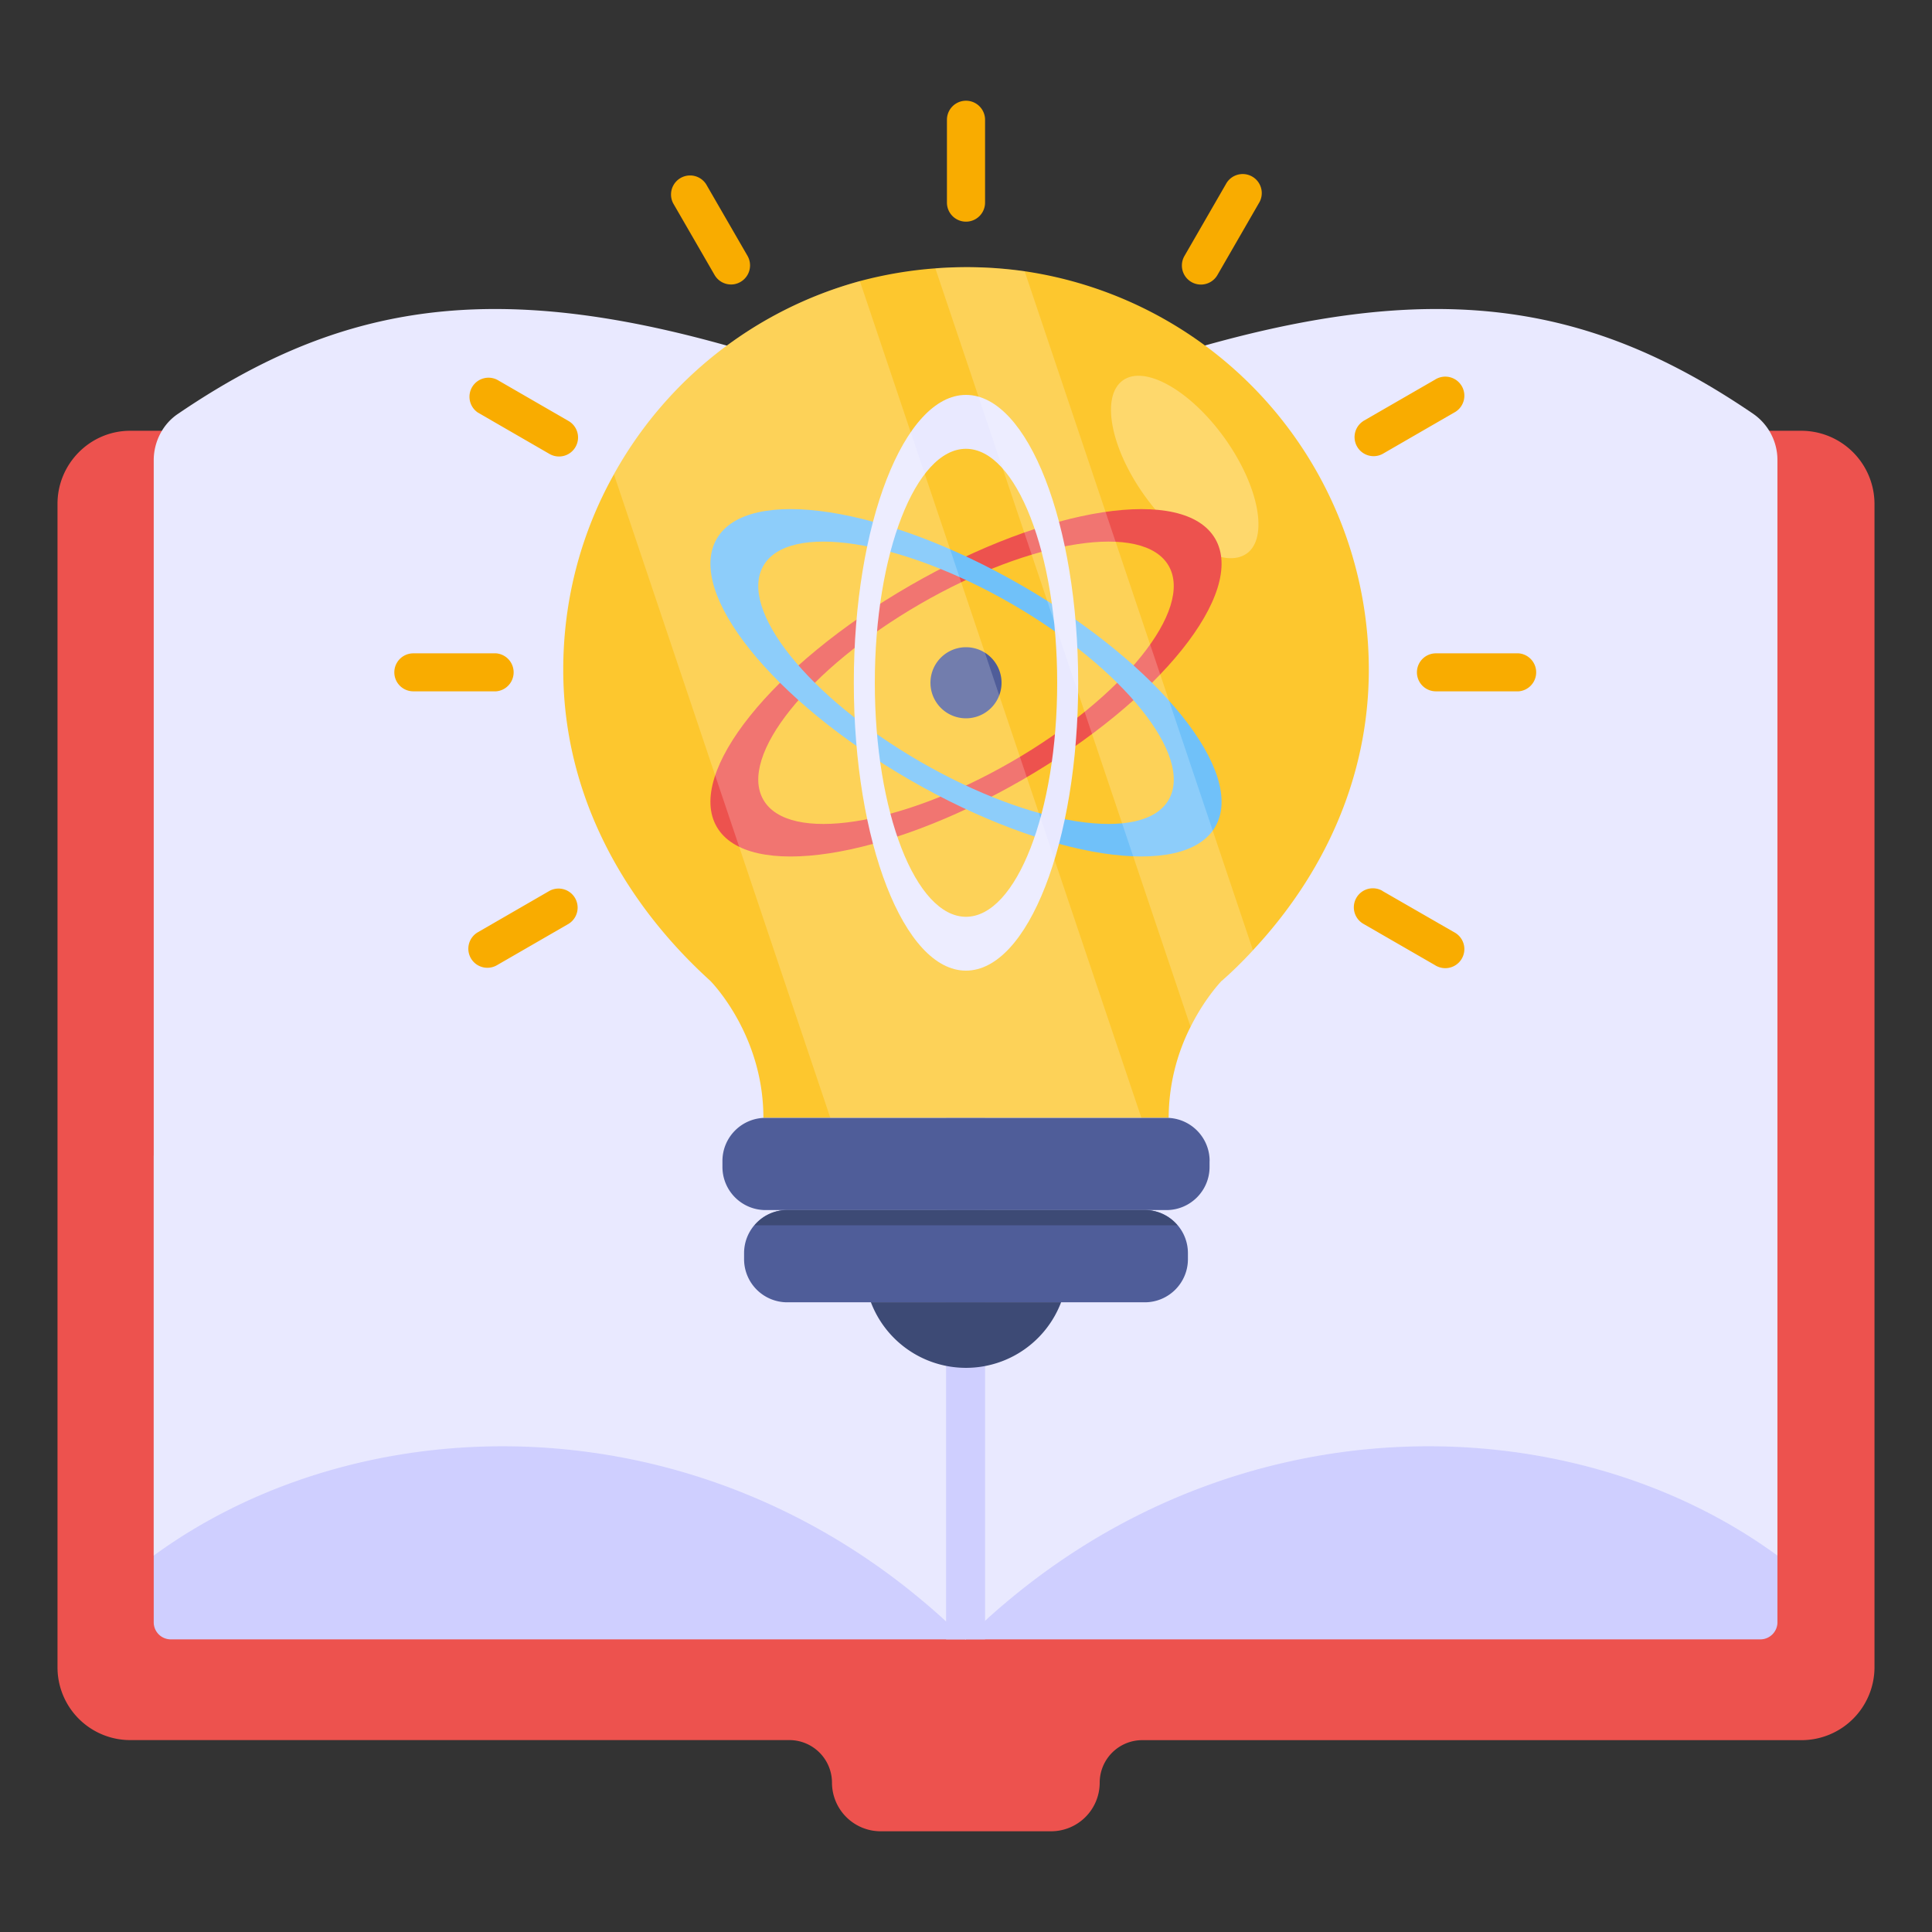 <svg xmlns="http://www.w3.org/2000/svg" width="30" height="30" fill="none"><rect width="100%" height="100%" fill="#333333" stroke="none"/><path fill="#ED524E" d="M29.107 7.822v18.066a1.133 1.133 0 0 1-1.133 1.133H17.738a.661.661 0 0 0-.662.661.755.755 0 0 1-.753.754h-2.65a.756.756 0 0 1-.754-.754.662.662 0 0 0-.661-.662H2.022a1.129 1.129 0 0 1-1.129-1.128V7.822c0-.618.503-1.133 1.129-1.133h25.953a1.138 1.138 0 0 1 1.132 1.133Z"/><path fill="#CFCFFF" d="M27.6 17.944v7.247c0 .146-.12.265-.265.265H2.652a.265.265 0 0 1-.265-.265v-7.247H27.6Z"/><path fill="#E9E9FF" d="M27.6 7.147v17.008c-3.25-2.376-8.513-2.45-12.305 1.014-.101.093-.203.185-.3.282v.01l-.004-.006c-.101-.097-.194-.19-.3-.277-3.786-3.474-9.046-3.4-12.304-1.023V7.147c0-.287.141-.565.38-.723 3.143-2.138 6.066-2.244 11.925.141.101.04.203.08.304.124.101-.044.202-.084.3-.124 5.863-2.385 8.79-2.279 11.925-.141a.873.873 0 0 1 .379.723Z"/><path fill="#CFCFFF" d="M15.296 6.565v18.89h-.3v.005l-.005-.004h-.3V6.566c.102.039.203.079.305.123.101-.044.203-.085.3-.124Z"/><path fill="#FDC72E" d="M21.255 10.398c0 1.704-.719 3.202-1.8 4.358a6.423 6.423 0 0 1-.482.473h-.003c-.027.03-.268.284-.483.715a3.152 3.152 0 0 0-.34 1.413h-6.293c0-1.244-.75-2.05-.823-2.125l-.003-.003c-1.335-1.211-2.282-2.882-2.282-4.83 0-1.101.284-2.136.787-3.034a6.25 6.25 0 0 1 3.819-3c.383-.102.776-.169 1.172-.198a6.377 6.377 0 0 1 1.387.045 6.254 6.254 0 0 1 5.344 6.186Z"/><path fill="#4F5D99" d="M18.782 18.027v.093c0 .37-.3.67-.67.67h-6.224a.67.67 0 0 1-.67-.67v-.092c0-.37.3-.67.67-.67h6.225c.37 0 .67.3.67.67Z"/><path fill="#4F5D99" d="M18.446 19.459v.093c0 .37-.3.67-.67.67h-5.552a.67.67 0 0 1-.67-.67v-.093c0-.37.3-.67.67-.67h5.552c.37 0 .67.3.67.67Z"/><path fill="#3D4A75" d="M18.283 19.026a.666.666 0 0 0-.507-.237h-5.552a.664.664 0 0 0-.507.237h6.566Zm-4.76 1.195a1.58 1.58 0 0 0 2.954 0h-2.954Z"/><path fill="#F9AC00" d="m10.965 2.861.643 1.113a.297.297 0 0 1-.218.441.296.296 0 0 1-.294-.145l-.643-1.113a.296.296 0 0 1 .512-.296Zm-3.25 3.033 1.113.643a.295.295 0 1 1-.295.512L7.42 6.406a.296.296 0 0 1 .296-.511Zm13.75 7.94 1.114.641a.296.296 0 1 1-.296.512l-1.113-.642a.295.295 0 0 1 .296-.512ZM6.419 10.145h1.285a.296.296 0 0 1 0 .59H6.418a.295.295 0 1 1 0-.59Zm15.878 0h1.285a.296.296 0 0 1 0 .59h-1.285a.295.295 0 1 1 0-.59ZM7.42 14.476l1.113-.643a.296.296 0 0 1 .295.513l-1.112.642a.295.295 0 0 1-.296-.512Zm13.75-7.939 1.113-.642a.296.296 0 1 1 .296.512l-1.113.643a.296.296 0 0 1-.296-.512Zm-2.778-2.562.642-1.113a.296.296 0 1 1 .512.296l-.642 1.113a.295.295 0 1 1-.512-.296Zm-3.688-.83V1.86a.296.296 0 0 1 .592 0v1.286a.295.295 0 1 1-.592 0Z"/><path fill="#fff" d="M19.358 8.596c-.346.245-1.054-.157-1.586-.901-.53-.741-.68-1.544-.336-1.789.342-.244 1.05.157 1.583.901.529.742.682 1.544.34 1.789h-.001Z" opacity=".3"/><path fill="#ED524E" d="M11.129 12.838c.48.833 2.604.508 4.742-.727 2.139-1.235 3.48-2.91 3-3.743-.48-.834-2.604-.509-4.742.726-2.138 1.234-3.481 2.91-3 3.744Zm7.018-4.052c.39.677-.701 2.04-2.44 3.043-1.737 1.003-3.463 1.267-3.853.591-.392-.678.7-2.04 2.438-3.044 1.738-1.004 3.464-1.268 3.855-.59Z"/><path fill="#70C1F9" d="M18.871 12.837c.481-.833-.862-2.51-3-3.743-2.139-1.235-4.262-1.56-4.742-.727-.481.833.86 2.509 3 3.744 2.138 1.234 4.261 1.56 4.742.726Zm-7.017-4.052c.39-.677 2.116-.412 3.854.591 1.737 1.004 2.83 2.366 2.439 3.043s-2.118.413-3.855-.59-2.83-2.366-2.438-3.044Z"/><path fill="#E9E9FF" d="M15 6.132c-.962 0-1.742 2.002-1.742 4.47 0 2.47.78 4.47 1.741 4.47.963 0 1.743-2 1.743-4.47 0-2.468-.78-4.47-1.743-4.47Zm0 8.104c-.782 0-1.416-1.627-1.416-3.634 0-2.007.634-3.633 1.415-3.633.783 0 1.417 1.626 1.417 3.633s-.635 3.634-1.417 3.634Z"/><path fill="#4F5D99" d="M15.552 10.602a.552.552 0 1 1-1.104 0 .552.552 0 0 1 1.104 0Z"/><path fill="#fff" d="M17.723 17.357h-4.83l-3.36-9.992a6.25 6.25 0 0 1 3.819-3l4.371 12.992Zm1.733-2.601a6.443 6.443 0 0 1-.483.473h-.003c-.027.03-.268.284-.483.715L14.524 4.167a6.377 6.377 0 0 1 1.387.046l3.545 10.543Z" opacity=".2"/></svg>